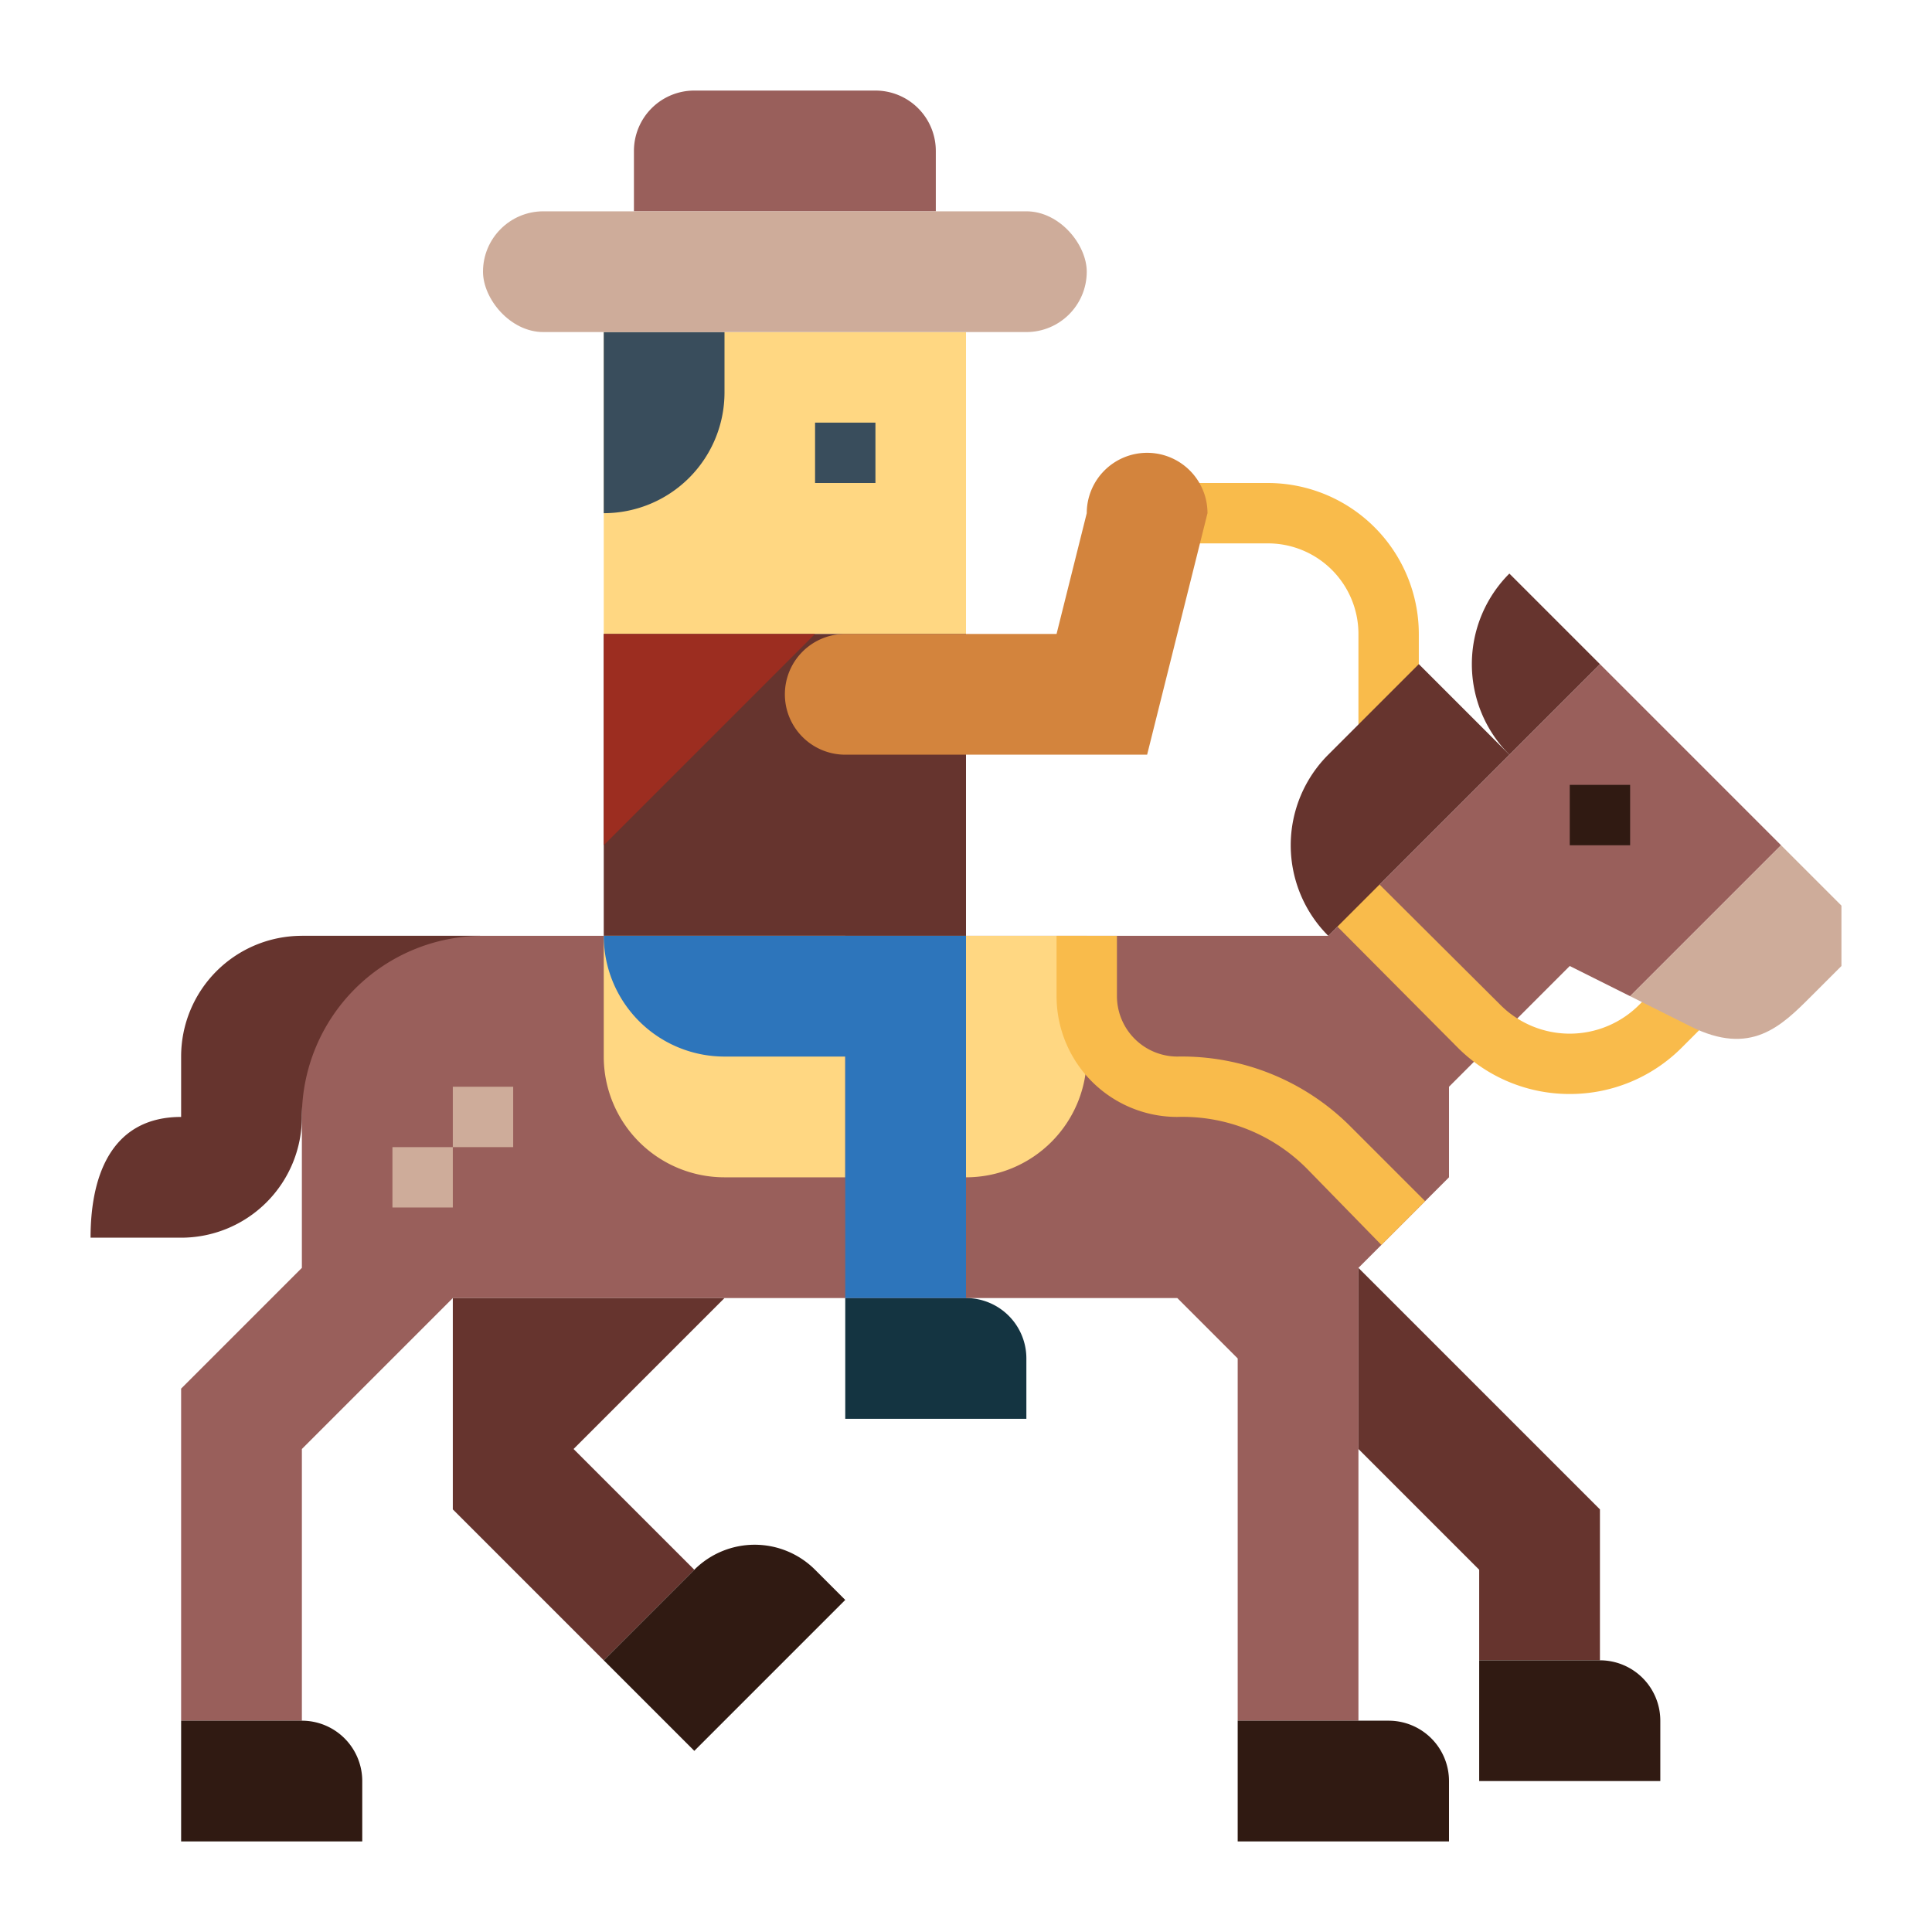 <svg height="512" viewBox="0 0 64 64" width="512" xmlns="http://www.w3.org/2000/svg"><g id="flat"><path d="m47 25h-2v-4a3 3 0 0 0 -3-3h-3v-2h3a5.006 5.006 0 0 1 5 5z" fill="#f9bb4b"/><path d="m54 33-2-1-4 4v3l-3 3v15h-4v-12l-2-2h-24l-5 5v9h-4v-11l4-4v-11h34l9-9 6 6z" fill="#995f5b"/><path d="m20 11h12v10h-12z" fill="#ffd782"/><path d="m27 14h2v2h-2z" fill="#394d5c"/><path d="m23 3h6a2 2 0 0 1 2 2v2a0 0 0 0 1 0 0h-10a0 0 0 0 1 0 0v-2a2 2 0 0 1 2-2z" fill="#995f5b"/><path d="m20 11h4a0 0 0 0 1 0 0v2a4 4 0 0 1 -4 4 0 0 0 0 1 0 0v-6a0 0 0 0 1 0 0z" fill="#394d5c"/><path d="m20 21h12v10h-12z" fill="#66342e" transform="matrix(-1 0 0 -1 52 52)"/><path d="m20 31v4a4 4 0 0 0 4 4h4v-8z" fill="#ffd782"/><rect fill="#ceac9a" height="4" rx="2" width="20" x="16" y="7"/><path d="m32 31h4a0 0 0 0 1 0 0v4a4 4 0 0 1 -4 4 0 0 0 0 1 0 0v-8a0 0 0 0 1 0 0z" fill="#ffd782"/><path d="m28 25h10l2-8a2 2 0 0 0 -2-2 2 2 0 0 0 -2 2l-1 4h-7a2 2 0 0 0 -2 2 2 2 0 0 0 2 2z" fill="#d3843d"/><path d="m45 42 8 8v5h-4v-3l-4-4z" fill="#66342e"/><path d="m15 43v7l5 5 3-3-4-4 5-5z" fill="#66342e"/><g fill="#301a12"><path d="m23 58-3-3 3-3a2.828 2.828 0 0 1 4 0l1 1z"/><path d="m49 55h4a2 2 0 0 1 2 2v2a0 0 0 0 1 0 0h-6a0 0 0 0 1 0 0v-4a0 0 0 0 1 0 0z"/><path d="m41 57h5a2 2 0 0 1 2 2v2a0 0 0 0 1 0 0h-7a0 0 0 0 1 0 0v-4a0 0 0 0 1 0 0z"/><path d="m6 57h4a2 2 0 0 1 2 2v2a0 0 0 0 1 0 0h-6a0 0 0 0 1 0 0v-4a0 0 0 0 1 0 0z"/></g><path d="m47.21 39.79-1.45 1.45-2.47-2.53a5.8 5.8 0 0 0 -4.29-1.71 4 4 0 0 1 -4-4v-2h2v2a2.006 2.006 0 0 0 2 2 7.893 7.893 0 0 1 5.71 2.29z" fill="#f9bb4b"/><path d="m28 43h4a2 2 0 0 1 2 2v2a0 0 0 0 1 0 0h-6a0 0 0 0 1 0 0v-4a0 0 0 0 1 0 0z" fill="#143441"/><path d="m52 36.24a5.225 5.225 0 0 1 -3.707-1.533l-4.449-4.474 1.392-1.392 4.471 4.452a3.247 3.247 0 0 0 4.586 0l1-1 1.414 1.414-1 1a5.225 5.225 0 0 1 -3.707 1.533z" fill="#f9bb4b"/><path d="m13 38h2v2h-2z" fill="#ceac9a"/><path d="m15 36h2v2h-2z" fill="#ceac9a"/><path d="m10 37a6 6 0 0 1 6-6h-6a4 4 0 0 0 -4 4v2c-2.209 0-3 1.791-3 4h3a4 4 0 0 0 4-4z" fill="#66342e"/><path d="m52 26h2v2h-2z" fill="#301a12"/><path d="m27 21-7 7v-7z" fill="#9c2d20"/><path d="m59 28-5 5 2 1c2 1 3 0 4-1l1-1v-2z" fill="#ceac9a"/><path d="m32 31v12h-4v-8h-4a4 4 0 0 1 -4-4z" fill="#2d75bb"/><path d="m50 19a4.242 4.242 0 0 0 0 6l3-3z" fill="#66342e"/><path d="m44 25a4.242 4.242 0 0 0 0 6l6-6-3-3z" fill="#66342e"/></g></svg>
